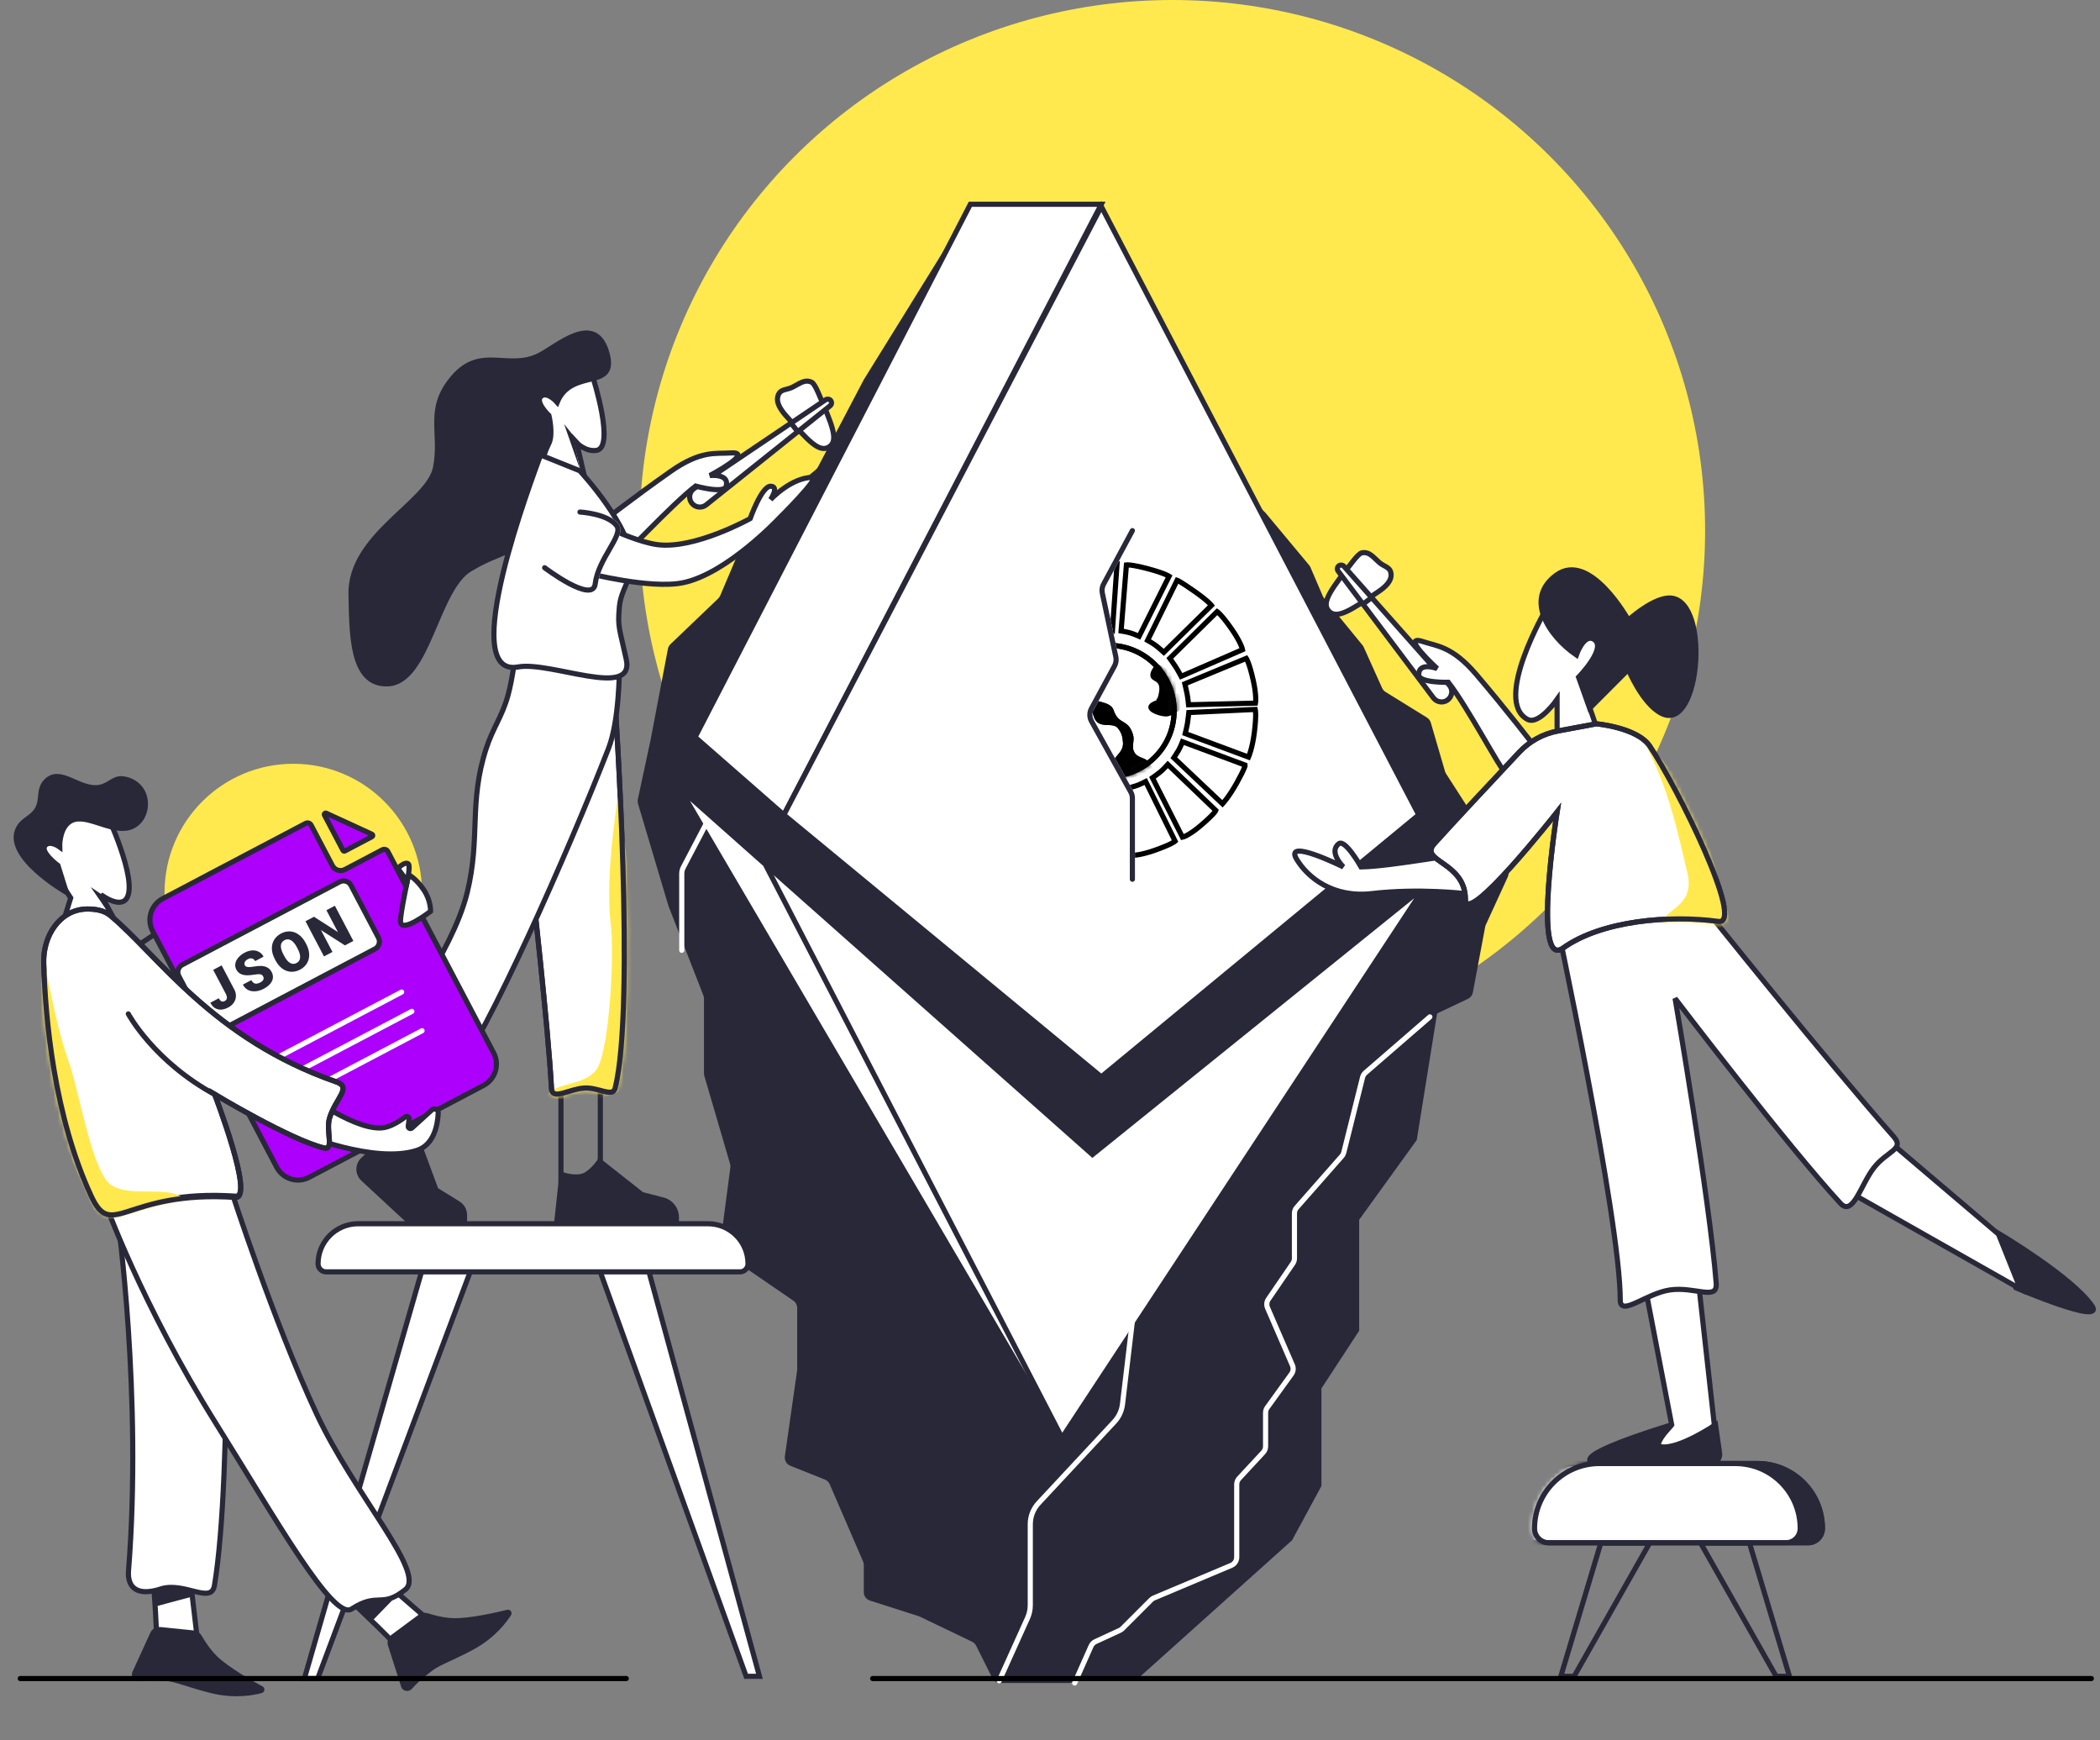 <svg width="490" height="406" viewBox="0 0 490 406" fill="none" xmlns="http://www.w3.org/2000/svg">
<rect x="0" y="0" width="490" height="406" fill="#808080" stroke="none"/>
<ellipse cx="273.548" cy="123.793" rx="124.311" ry="123.793" fill="#FFE94E"/>
<circle cx="68.435" cy="208.22" r="30.042" fill="#FFE94E"/>
<path d="M330.006 265.714L334.667 236.708H320.164L293.748 284.361L238.844 390.543H265.778L301 358.947L307.733 346.516V323.726L316.539 310.259V284.361L330.006 265.714Z" fill="#292839" stroke="#292839" stroke-width="1.2" stroke-linecap="round"/>
<path d="M201.551 88.572L222.995 53.968C223.689 52.849 225.237 52.653 226.188 53.562L295.302 119.649L305.468 131.848C305.596 132.002 305.702 132.174 305.781 132.358L308.654 139.063C308.73 139.241 308.832 139.408 308.955 139.559L317.919 150.515C318.034 150.656 318.13 150.811 318.205 150.977L322.494 160.508C322.664 160.885 322.942 161.202 323.293 161.42L332.956 167.401C333.391 167.671 333.711 168.092 333.854 168.583L337.173 179.962C337.229 180.154 337.312 180.336 337.42 180.504L351.663 202.605C352.046 203.2 352.1 203.948 351.805 204.591L346.686 215.759C346.616 215.913 346.565 216.074 346.534 216.24L343.667 231.527C343.545 232.179 343.118 232.733 342.518 233.017L333.887 237.105C333.717 237.186 333.559 237.289 333.417 237.412L318.587 250.265C318.265 250.544 318.037 250.915 317.934 251.328L313.553 268.852C313.473 269.173 313.317 269.47 313.098 269.718L302.552 281.702C302.219 282.081 302.036 282.567 302.036 283.071V293.561C302.036 293.979 301.91 294.387 301.674 294.731L295.948 303.1C295.546 303.687 295.474 304.44 295.757 305.093L301.567 318.501C301.858 319.172 301.774 319.946 301.346 320.538L295.694 328.363C295.439 328.716 295.302 329.14 295.302 329.576V337.416C295.302 337.939 295.104 338.442 294.749 338.825L289.122 344.884C288.766 345.268 288.569 345.771 288.569 346.294V363.27C288.569 364.103 288.069 364.856 287.301 365.179L269.26 372.775C269.013 372.879 268.789 373.03 268.599 373.22L261.896 379.923C261.723 380.096 261.521 380.237 261.299 380.339L255.609 382.965C255.153 383.176 254.789 383.545 254.584 384.005L251.304 391.385C250.972 392.133 250.23 392.615 249.411 392.615H233.391C232.607 392.615 231.889 392.172 231.538 391.47L227.766 383.926C227.561 383.515 227.224 383.184 226.81 382.985L214.5 377.076L202.992 373.394C202.133 373.119 201.551 372.321 201.551 371.42V365.074C201.551 364.791 201.493 364.511 201.381 364.252L193.603 346.265C193.386 345.763 192.979 345.367 192.471 345.163L184.416 341.942C183.529 341.587 183 340.671 183.135 339.725L185.991 319.728C186.005 319.631 186.012 319.533 186.012 319.435V305.135C186.012 304.452 185.676 303.813 185.112 303.426L168.932 292.331C168.289 291.89 167.948 291.126 168.049 290.352L170.416 272.363C170.454 272.078 170.432 271.787 170.351 271.511L164.341 250.979C164.286 250.79 164.258 250.594 164.258 250.397V232.955C164.258 232.697 164.21 232.442 164.116 232.202L155.971 211.329L148.87 187.492C148.771 187.159 148.757 186.806 148.83 186.466L151.827 172.481L155.846 151.378C155.927 150.955 156.138 150.567 156.45 150.269L167.575 139.627C167.779 139.432 167.94 139.198 168.05 138.939L174.939 122.701C175.068 122.397 175.267 122.129 175.52 121.918L190.357 109.554C190.566 109.38 190.739 109.166 190.865 108.925L201.551 88.572Z" fill="#292839"/>
<path d="M254.901 269.34L332.595 206.667L247.65 335.639L158.56 183.876L254.901 269.34Z" fill="white" stroke="#292839" stroke-width="1.2" stroke-linecap="round"/>
<path d="M226.413 47.652H256.973L182.905 190.092L162.186 171.963L226.413 47.652Z" fill="white" stroke="#292839" stroke-width="1.2" stroke-linecap="round"/>
<path d="M182.905 190.092L256.973 48.17L331.042 190.092L256.973 251.211L182.905 190.092Z" fill="white" stroke="#292839" stroke-width="1.2" stroke-linecap="round"/>
<path d="M250.758 392.615L254.584 384.005C254.789 383.545 255.153 383.176 255.609 382.965L261.299 380.339C261.521 380.236 261.723 380.096 261.896 379.923L268.599 373.22C268.789 373.03 269.013 372.879 269.26 372.775L287.301 365.179C288.069 364.855 288.569 364.103 288.569 363.269V346.294C288.569 345.771 288.766 345.268 289.122 344.884L294.749 338.825C295.104 338.442 295.302 337.938 295.302 337.415V329.576C295.302 329.14 295.439 328.716 295.694 328.363L301.346 320.538C301.774 319.946 301.858 319.172 301.567 318.501L295.757 305.093C295.474 304.44 295.546 303.687 295.948 303.1L301.674 294.731C301.91 294.387 302.036 293.979 302.036 293.561V283.071C302.036 282.567 302.219 282.081 302.552 281.702L313.098 269.718C313.317 269.47 313.473 269.173 313.553 268.852L317.934 251.328C318.037 250.915 318.265 250.544 318.587 250.265L333.631 237.227" stroke="white" stroke-width="1.2" stroke-linecap="round"/>
<circle cx="258.683" cy="165.828" r="15.281" fill="white" stroke="black" stroke-width="1.2" stroke-linecap="round"/>
<mask id="mask0" mask-type="alpha" maskUnits="userSpaceOnUse" x="242" y="149" width="33" height="33">
<circle cx="258.683" cy="165.828" r="15.281" fill="white" stroke="black" stroke-width="1.2" stroke-linecap="round"/>
</mask>
<g mask="url(#mask0)">
<path d="M246.379 154.628C246.151 154.509 245.933 154.404 245.735 154.312C245.995 154.117 246.31 153.886 246.665 153.632C247.719 152.877 249.123 151.926 250.537 151.129C251.971 150.32 253.343 149.71 254.355 149.571C254.859 149.502 255.181 149.563 255.373 149.68C255.535 149.778 255.701 149.976 255.755 150.451C255.779 150.659 255.765 150.822 255.746 151.042L255.745 151.061C255.725 151.292 255.702 151.577 255.759 151.934C255.872 152.644 256.31 153.136 256.78 153.489C257.19 153.797 257.682 154.042 258.099 154.249C258.147 154.273 258.195 154.297 258.242 154.32C258.729 154.564 259.056 154.748 259.235 154.941C259.312 155.024 259.337 155.084 259.345 155.126C259.353 155.168 259.357 155.249 259.295 155.396C259.199 155.625 259.041 155.743 258.715 155.933C258.694 155.946 258.671 155.959 258.648 155.972C258.341 156.15 257.891 156.409 257.585 156.924C257.295 157.408 257.219 157.847 257.168 158.219C257.162 158.262 257.157 158.303 257.151 158.344C257.11 158.657 257.077 158.904 256.961 159.192C256.756 159.701 256.351 160.026 255.837 160.441C255.748 160.512 255.656 160.586 255.561 160.665C255.267 160.907 254.938 161.202 254.711 161.579C254.469 161.981 254.357 162.453 254.448 163.01C254.504 163.352 254.727 163.573 254.923 163.707C255.116 163.838 255.348 163.931 255.565 164.002C255.823 164.087 256.155 164.171 256.486 164.255C256.686 164.306 256.886 164.356 257.068 164.407C257.6 164.554 258.099 164.726 258.498 164.97C258.889 165.209 259.154 165.497 259.279 165.871C259.601 166.836 260 167.482 260.461 167.959C260.89 168.403 261.351 168.676 261.742 168.907C261.764 168.92 261.786 168.933 261.808 168.946C262.221 169.191 262.565 169.406 262.883 169.763C263.199 170.117 263.517 170.645 263.791 171.54C263.967 172.111 263.905 172.607 263.829 173.223C263.823 173.272 263.817 173.323 263.81 173.375C263.729 174.047 263.661 174.846 264.126 175.724C264.65 176.712 265.524 177.064 266.206 177.339C266.923 177.628 267.439 177.838 267.794 178.39C267.949 178.632 268.115 178.991 268.248 179.313C268.249 179.316 268.25 179.319 268.252 179.322L260.232 182.377C260.172 182.169 260.103 181.917 260.035 181.641C259.845 180.862 259.682 179.951 259.719 179.264C259.775 178.22 260.372 177.531 261.117 176.672L261.147 176.637C261.872 175.8 262.736 174.784 262.632 173.218C262.585 172.507 262.502 171.885 262.306 171.287C262.107 170.682 261.802 170.13 261.342 169.538C260.861 168.92 260.199 168.703 259.583 168.614C259.278 168.569 258.964 168.554 258.671 168.542C258.622 168.54 258.574 168.538 258.526 168.536C258.279 168.527 258.048 168.518 257.817 168.497C257.27 168.448 256.835 168.338 256.49 168.074C256.155 167.818 255.825 167.355 255.627 166.43C255.526 165.959 255.345 165.566 255.081 165.253C254.815 164.938 254.49 164.732 254.145 164.598C253.486 164.343 252.702 164.337 252.038 164.333L251.99 164.332C251.294 164.328 250.688 164.324 250.167 164.177C249.675 164.039 249.287 163.78 249.024 163.235C248.876 162.928 248.835 162.521 248.885 161.991C248.93 161.515 249.039 161.007 249.158 160.457C249.172 160.393 249.186 160.329 249.2 160.264C249.329 159.662 249.462 159.007 249.474 158.393C249.486 157.774 249.379 157.122 248.96 156.575C248.323 155.742 247.236 155.072 246.379 154.628Z" stroke="black" stroke-width="1.2" stroke-linecap="round"/>
<path d="M246.379 154.628C246.151 154.509 245.933 154.404 245.735 154.312C245.995 154.117 246.31 153.886 246.665 153.632C247.719 152.877 249.123 151.926 250.537 151.129C251.971 150.32 253.343 149.71 254.355 149.571C254.859 149.502 255.181 149.563 255.373 149.68C255.535 149.778 255.701 149.976 255.755 150.451C255.779 150.659 255.765 150.822 255.746 151.042L255.745 151.061C255.725 151.292 255.702 151.577 255.759 151.934C255.872 152.644 256.31 153.136 256.78 153.489C257.19 153.797 257.682 154.042 258.099 154.249C258.147 154.273 258.195 154.297 258.242 154.32C258.729 154.564 259.056 154.748 259.235 154.941C259.312 155.024 259.337 155.084 259.345 155.126C259.353 155.168 259.357 155.249 259.295 155.396C259.199 155.625 259.041 155.743 258.715 155.933C258.694 155.946 258.671 155.959 258.648 155.972C258.341 156.15 257.891 156.409 257.585 156.924C257.295 157.408 257.219 157.847 257.168 158.219C257.162 158.262 257.157 158.303 257.151 158.344C257.11 158.657 257.077 158.904 256.961 159.192C256.756 159.701 256.351 160.026 255.837 160.441C255.748 160.512 255.656 160.586 255.561 160.665C255.267 160.907 254.938 161.202 254.711 161.579C254.469 161.981 254.357 162.453 254.448 163.01C254.504 163.352 254.727 163.573 254.923 163.707C255.116 163.838 255.348 163.931 255.565 164.002C255.823 164.087 256.155 164.171 256.486 164.255C256.686 164.306 256.886 164.356 257.068 164.407C257.6 164.554 258.099 164.726 258.498 164.97C258.889 165.209 259.154 165.497 259.279 165.871C259.601 166.836 260 167.482 260.461 167.959C260.89 168.403 261.351 168.676 261.742 168.907C261.764 168.92 261.786 168.933 261.808 168.946C262.221 169.191 262.565 169.406 262.883 169.763C263.199 170.117 263.517 170.645 263.791 171.54C263.967 172.111 263.905 172.607 263.829 173.223C263.823 173.272 263.817 173.323 263.81 173.375C263.729 174.047 263.661 174.846 264.126 175.724C264.65 176.712 265.524 177.064 266.206 177.339C266.923 177.628 267.439 177.838 267.794 178.39C267.949 178.632 268.115 178.991 268.248 179.313C268.249 179.316 268.25 179.319 268.252 179.322L260.232 182.377C260.172 182.169 260.103 181.917 260.035 181.641C259.845 180.862 259.682 179.951 259.719 179.264C259.775 178.22 260.372 177.531 261.117 176.672L261.147 176.637C261.872 175.8 262.736 174.784 262.632 173.218C262.585 172.507 262.502 171.885 262.306 171.287C262.107 170.682 261.802 170.13 261.342 169.538C260.861 168.92 260.199 168.703 259.583 168.614C259.278 168.569 258.964 168.554 258.671 168.542C258.622 168.54 258.574 168.538 258.526 168.536C258.279 168.527 258.048 168.518 257.817 168.497C257.27 168.448 256.835 168.338 256.49 168.074C256.155 167.818 255.825 167.355 255.627 166.43C255.526 165.959 255.345 165.566 255.081 165.253C254.815 164.938 254.49 164.732 254.145 164.598C253.486 164.343 252.702 164.337 252.038 164.333L251.99 164.332C251.294 164.328 250.688 164.324 250.167 164.177C249.675 164.039 249.287 163.78 249.024 163.235C248.876 162.928 248.835 162.521 248.885 161.991C248.93 161.515 249.039 161.007 249.158 160.457C249.172 160.393 249.186 160.329 249.2 160.264C249.329 159.662 249.462 159.007 249.474 158.393C249.486 157.774 249.379 157.122 248.96 156.575C248.323 155.742 247.236 155.072 246.379 154.628Z" fill="black" stroke="black" stroke-width="1.2" stroke-linecap="round"/>
<path d="M270.064 163.928L270.064 163.928L270.064 163.928L270.064 163.928L270.339 163.851L270.452 163.589L269.901 163.351C270.452 163.589 270.452 163.589 270.452 163.589L270.452 163.588L270.453 163.588L270.454 163.585L270.457 163.578L270.466 163.555C270.475 163.535 270.486 163.506 270.501 163.47C270.53 163.398 270.569 163.296 270.615 163.169C270.705 162.916 270.82 162.563 270.917 162.164C271.013 161.766 271.094 161.31 271.11 160.853C271.126 160.402 271.08 159.911 270.889 159.47C270.609 158.824 270.066 158.511 269.709 158.305C269.684 158.29 269.659 158.276 269.636 158.263C269.242 158.033 269.088 157.907 269.025 157.664C268.983 157.501 268.999 157.279 269.099 156.993C269.197 156.712 269.36 156.416 269.547 156.138C269.711 155.894 269.883 155.676 270.026 155.509L274.859 158.18L275.259 164.85C275.217 164.887 275.168 164.929 275.114 164.975C274.892 165.165 274.58 165.415 274.218 165.661C273.855 165.908 273.455 166.143 273.055 166.309C272.651 166.476 272.284 166.558 271.976 166.54C271.14 166.491 270.029 166.199 269.275 165.763C268.893 165.542 268.675 165.326 268.588 165.155C268.528 165.038 268.508 164.915 268.649 164.708C268.771 164.529 269.071 164.33 269.442 164.162C269.611 164.085 269.77 164.026 269.886 163.985C269.944 163.965 269.991 163.951 270.022 163.941L270.056 163.931L270.063 163.928L270.064 163.928L270.064 163.928Z" fill="black" stroke="black" stroke-width="1.2" stroke-linecap="round"/>
</g>
<circle cx="258.683" cy="165.828" r="15.281" stroke="black" stroke-width="1.2" stroke-linecap="round"/>
<path d="M261.585 147.194L262.831 131.779C262.831 131.779 263.921 131.631 267.969 132.714C271.706 133.712 272.796 134.426 272.796 134.426L265.789 148.44C265.789 148.44 264.576 147.904 263.765 147.661C262.931 147.412 261.585 147.194 261.585 147.194Z" fill="white" stroke="black" stroke-width="1.2" stroke-linecap="round"/>
<path d="M267.772 149.384L274.664 135.361C274.664 135.361 275.292 135.56 278.726 137.962C281.895 140.179 282.675 141.223 282.675 141.223L271.55 152.177C271.55 152.177 270.34 151.075 269.661 150.569C268.962 150.05 267.772 149.384 267.772 149.384Z" fill="white" stroke="black" stroke-width="1.2" stroke-linecap="round"/>
<path d="M272.952 153.578L284.007 142.679C284.007 142.679 285.003 143.326 287.396 146.765C289.605 149.94 289.924 151.554 289.924 151.554L275.599 157.782C275.599 157.782 274.816 156.311 274.353 155.602C273.877 154.874 272.952 153.578 272.952 153.578Z" fill="white" stroke="black" stroke-width="1.2" stroke-linecap="round"/>
<path d="M276.462 159.522L290.805 153.582C290.805 153.582 291.484 154.556 292.408 158.644C293.261 162.417 292.948 164.031 292.948 164.031L277.333 164.413C277.333 164.413 277.161 162.756 276.999 161.925C276.831 161.07 276.462 159.522 276.462 159.522Z" fill="white" stroke="black" stroke-width="1.2" stroke-linecap="round"/>
<path d="M277.391 166.226L292.899 165.5C292.899 165.5 293.208 166.647 292.691 170.806C292.214 174.644 291.325 176.623 291.325 176.623L276.552 171.123C276.552 171.123 276.953 169.505 277.082 168.668C277.214 167.808 277.391 166.226 277.391 166.226Z" fill="white" stroke="black" stroke-width="1.2" stroke-linecap="round"/>
<path d="M275.91 173.041L290.546 178.491C290.546 178.491 290.642 178.927 288.61 182.592C286.733 185.974 285.253 187.522 285.253 187.522L273.886 176.778C273.886 176.778 274.544 175.794 274.976 175.066C275.42 174.317 275.91 173.041 275.91 173.041Z" fill="white" stroke="black" stroke-width="1.2" stroke-linecap="round"/>
<path d="M272.484 178.336L283.695 189.079C283.695 189.079 283.454 189.781 280.27 192.505C277.331 195.02 275.91 195.308 275.91 195.308L268.903 181.45C268.903 181.45 270.081 180.614 270.74 180.082C271.418 179.535 272.484 178.336 272.484 178.336Z" fill="white" stroke="black" stroke-width="1.2" stroke-linecap="round"/>
<path d="M267.326 182.32L274.197 196.242C274.197 196.242 273.446 196.943 269.496 198.341C265.849 199.63 264.232 199.512 264.232 199.512L262.864 183.938C262.864 183.938 264.264 183.581 265.07 183.322C265.899 183.055 267.326 182.32 267.326 182.32Z" fill="white" stroke="black" stroke-width="1.2" stroke-linecap="round"/>
<path d="M249.208 149.686L239.243 137.431C239.243 137.431 241.499 135.862 243.367 135.049C246.949 133.492 248.506 133.025 248.506 133.025L253.333 147.817C253.333 147.817 251.771 148.407 250.997 148.751C250.192 149.11 249.208 149.686 249.208 149.686Z" fill="white" stroke="black" stroke-width="1.2" stroke-linecap="round"/>
<path d="M255.086 147.428L250.53 132.402C250.53 132.402 253.345 131.861 255.373 131.672C259.249 131.312 260.651 131.468 260.651 131.468L259.561 147.194C259.561 147.194 258.228 147.02 257.381 147.038C256.5 147.057 255.086 147.428 255.086 147.428Z" fill="white" stroke="black" stroke-width="1.2" stroke-linecap="round"/>
<path d="M233.147 392.097L239.756 377.463C240.179 376.525 240.398 375.508 240.398 374.478V355.587C240.398 353.752 241.094 351.985 242.344 350.643L260.019 331.675C261.069 330.549 261.733 329.117 261.915 327.589L264.224 308.187" stroke="white" stroke-width="1.2" stroke-linecap="round"/>
<path d="M178.761 202.005L247.65 335.121" stroke="#292839" stroke-width="1.2" stroke-linecap="round"/>
<path d="M317.575 202.24C324.822 202.117 341.123 198.864 342.515 199.262L341.768 208.455C341.768 208.455 331.042 207.185 320.164 208.455C311.059 209.519 305.143 204.75 302.554 200.451C299.45 195.299 313.442 202.24 313.442 202.24C313.442 202.24 309.878 198.735 312.395 196.825C313.885 195.695 317.575 202.24 317.575 202.24Z" fill="white" stroke="#292839" stroke-width="1.2" stroke-linecap="round"/>
<path d="M368.853 159.014L372.276 168.963L363.323 171.521V163.158C363.323 163.158 359.105 169.246 356.422 167.82C348.289 163.495 360.764 142.102 360.764 142.102L376.104 149.691L368.853 159.014Z" fill="white" stroke="#292839" stroke-width="1.2" stroke-linecap="round"/>
<path d="M317.762 128.971C317.298 129.064 316.562 129.812 315.694 130.926C310.692 137.346 308.192 140.557 310.062 142.56C311.932 144.563 315.164 142.384 321.628 138.025C323.389 136.838 324.59 135.537 324.59 134.199C324.59 132.24 323.103 132.323 321.816 131.211C320.457 130.036 319.525 128.618 317.762 128.971Z" fill="white" stroke="#292839" stroke-width="1.2" stroke-linecap="round"/>
<path d="M338.143 159.804L313.583 132.112C313.289 131.781 312.794 131.721 312.429 131.973C312.021 132.256 311.929 132.822 312.228 133.219L334.468 162.807C335.258 163.858 336.751 164.067 337.8 163.274C338.904 162.438 339.062 160.839 338.143 159.804Z" fill="white" stroke="#292839" stroke-width="1.2" stroke-linecap="round"/>
<path d="M320.164 139.332L318.093 140.886" stroke="#292839" stroke-width="1.2" stroke-linecap="round"/>
<path d="M337.949 159.175C342.416 164.883 350.151 179.596 351.336 180.427L358.009 174.059C358.009 174.059 351.523 165.599 344.408 157.274C338.811 150.727 335.185 150.727 332.078 149.691C326.371 147.789 335.347 155.965 335.347 155.965C335.347 155.965 330.94 154.303 331.042 157.46C331.102 159.33 337.949 159.175 337.949 159.175Z" fill="white" stroke="#292839" stroke-width="1.2" stroke-linecap="round"/>
<path d="M488.063 304.549C483.322 297.828 466.747 287.987 466.747 287.987L470.373 300.418C470.373 300.418 491.53 309.464 488.063 304.549Z" fill="#292839" stroke="#292839" stroke-width="1.2" stroke-linecap="round"/>
<path d="M400.291 334.941L396.453 300.405L383.662 299.126L390.058 332.383L383.356 339.783L400.291 334.941Z" fill="white" stroke="#292839" stroke-width="1.2" stroke-linecap="round"/>
<path d="M466.318 287.92L440.736 266.175L433.061 278.966L471.435 300.711L466.318 287.92Z" fill="white" stroke="#292839" stroke-width="1.2" stroke-linecap="round"/>
<path d="M401.238 339.016L400.29 332.383C400.29 332.383 391.643 338.229 387.499 337.5C385.773 337.196 388.861 333.703 389.819 332.67C389.892 332.591 389.825 332.463 389.723 332.493C386.701 333.409 366.131 339.76 371.961 341.337C373.534 341.763 392.524 341.489 399.237 341.378C400.482 341.357 401.414 340.249 401.238 339.016Z" fill="#292839" stroke="#292839" stroke-width="1.2" stroke-linecap="round"/>
<path d="M378.059 303.27C378.059 284.361 362.637 212.365 362.637 212.365L397.341 211.329C397.341 211.329 426.347 247.586 441.885 265.197C444.479 268.136 440.296 268.494 437.224 272.448C434.206 276.333 432.347 283.869 429.454 280.735C417.023 267.268 390.85 232.919 390.85 232.919C390.85 232.919 398.895 279.7 400.449 299.382C400.778 303.559 395.396 300.045 389.571 300.936C384.041 301.782 378.059 307.248 378.059 303.27Z" fill="white" stroke="#292839" stroke-width="1.2" stroke-linecap="round"/>
<path d="M379.951 144.661C379.951 144.661 370.997 128.455 363.156 134.153C355.668 139.593 361.311 148.319 367.817 152.799C367.817 152.799 369.577 147.655 371.961 149.173C375.027 151.127 368.335 157.979 368.335 157.979L370.925 165.23L379.951 156.173C379.951 156.173 383.197 164.096 387.626 166.406C396.937 171.265 399.315 138.16 388.905 139.545C384.913 140.076 379.951 144.661 379.951 144.661Z" fill="#292839" stroke="#292839" stroke-width="1.2" stroke-linecap="round"/>
<path d="M364.71 221.169C373.691 214.754 389.571 213.4 400.967 214.954C407.231 215.808 391.486 183.799 384.911 174.034C381.998 169.708 372.48 168.854 372.48 168.854L363.525 170.527C360.069 171.172 356.909 172.899 354.503 175.461C348.822 181.514 338.237 192.817 334.667 196.825C330.943 201.007 341.919 200.969 341.919 209.774C341.919 216.646 363.324 189.428 363.324 189.428C363.324 189.428 357.459 226.348 364.71 221.169Z" fill="white" stroke="#292839" stroke-width="1.2" stroke-linecap="round"/>
<mask id="mask1" mask-type="alpha" maskUnits="userSpaceOnUse" x="333" y="168" width="71" height="55">
<path d="M364.71 221.169C373.691 214.754 389.571 213.4 400.967 214.954C407.231 215.808 391.486 183.799 384.911 174.034C381.998 169.708 372.48 168.854 372.48 168.854L363.525 170.527C360.069 171.172 356.909 172.899 354.503 175.461C348.822 181.514 338.237 192.817 334.667 196.825C330.943 201.007 341.919 200.969 341.919 209.774C341.919 216.646 363.324 189.428 363.324 189.428C363.324 189.428 357.459 226.348 364.71 221.169Z" fill="white" stroke="#292839" stroke-width="1.2" stroke-linecap="round"/>
</mask>
<g mask="url(#mask1)">
<path d="M388.017 214.954C388.783 211.935 395.558 211.328 393.715 203.559C390.94 191.865 388.843 182.01 382.637 171.416L395.558 185.936L404.074 215.99C404.074 215.99 386.763 219.901 388.017 214.954Z" fill="#FFE94E"/>
</g>
<path d="M364.71 221.169C373.691 214.754 389.571 213.4 400.967 214.954C407.231 215.808 391.486 183.799 384.911 174.034C381.998 169.708 372.48 168.854 372.48 168.854L363.525 170.527C360.069 171.172 356.909 172.899 354.503 175.461C348.822 181.514 338.237 192.817 334.667 196.825C330.943 201.007 341.919 200.969 341.919 209.774C341.919 216.646 363.324 189.428 363.324 189.428C363.324 189.428 357.459 226.348 364.71 221.169Z" stroke="#292839" stroke-width="1.2" stroke-linecap="round"/>
<path d="M358.058 356.565C358.058 348.2 364.839 341.419 373.204 341.419H410.083C418.447 341.419 425.229 348.2 425.229 356.565C425.229 358.408 423.735 359.901 421.892 359.901H361.394C359.551 359.901 358.058 358.408 358.058 356.565Z" fill="#292839" stroke="#292839" stroke-width="1.2" stroke-linecap="round"/>
<mask id="mask2" mask-type="alpha" maskUnits="userSpaceOnUse" x="357" y="340" width="69" height="21">
<path d="M358.058 356.565C358.058 348.2 364.839 341.419 373.204 341.419H410.083C418.447 341.419 425.229 348.2 425.229 356.565C425.229 358.408 423.735 359.901 421.892 359.901H361.394C359.551 359.901 358.058 358.408 358.058 356.565Z" fill="white" stroke="#292839" stroke-width="1.2" stroke-linecap="round"/>
</mask>
<g mask="url(#mask2)">
<path d="M352.878 356.565C352.878 348.2 359.659 341.419 368.024 341.419H404.903C413.268 341.419 420.049 348.2 420.049 356.565C420.049 358.408 418.555 359.901 416.712 359.901H356.214C354.372 359.901 352.878 358.408 352.878 356.565Z" fill="white" stroke="#292839" stroke-width="1.2" stroke-linecap="round"/>
</g>
<path d="M358.058 356.565C358.058 348.2 364.839 341.419 373.204 341.419H410.083C418.447 341.419 425.229 348.2 425.229 356.565C425.229 358.408 423.735 359.901 421.892 359.901H361.394C359.551 359.901 358.058 358.408 358.058 356.565Z" stroke="#292839" stroke-width="1.2" stroke-linecap="round"/>
<path d="M364.191 391.061L373.514 359.983H384.91L367.299 391.061H364.191Z" stroke="#292839" stroke-width="1.2" stroke-linecap="round"/>
<path d="M417.541 391.061L408.218 359.983H396.823L414.433 391.061H417.541Z" stroke="#292839" stroke-width="1.2" stroke-linecap="round"/>
<path d="M177.207 391.061L151.309 296.274H139.914L174.099 391.061H177.207Z" fill="white" stroke="#292839" stroke-width="1.2" stroke-linecap="round"/>
<path d="M71.025 391.579L98.477 296.274H109.872L74.133 391.579H71.025Z" fill="white" stroke="#292839" stroke-width="1.2" stroke-linecap="round"/>
<path d="M74.215 294.824C74.215 289.663 78.398 285.479 83.559 285.479H165.19C170.351 285.479 174.535 289.663 174.535 294.824C174.535 295.865 173.691 296.71 172.649 296.71H76.101C75.059 296.71 74.215 295.866 74.215 294.824Z" fill="white" stroke="#292839" stroke-width="1.2" stroke-linecap="round"/>
<path d="M164.776 192.164L159.433 202.363C159.2 202.808 159.078 203.303 159.078 203.805V221.687" stroke="white" stroke-width="1.2" stroke-linecap="round"/>
<path d="M140.078 274.104V252.247L130.888 251.286V275.371L140.078 274.104Z" stroke="#292839" stroke-width="1.2" stroke-linecap="round"/>
<path d="M129.937 284.879L131.108 274.002C131.108 274.002 134.7 275.302 136.806 274.002C138.648 272.865 139.914 270.894 139.914 270.894L149.755 278.663L154.723 279.954C156.55 280.428 157.825 282.077 157.825 283.964V284.879H129.937Z" fill="#292839" stroke="#292839" stroke-width="1.2" stroke-linecap="round"/>
<path d="M97.295 270.935L104.584 250.653L97.295 245.265L90.006 266.181L97.295 270.935Z" fill="white" stroke="#292839" stroke-width="1.2" stroke-linecap="round"/>
<path d="M143.539 253.822C148.323 234.49 143.539 164.194 143.539 164.194L123.915 204.067C123.915 204.067 128.001 240.334 128.669 253.822C128.82 256.866 132.577 254.081 136.288 253.822C139.646 253.587 142.966 256.139 143.539 253.822Z" fill="white" stroke="#292839" stroke-width="1.2" stroke-linecap="round"/>
<mask id="mask3" mask-type="alpha" maskUnits="userSpaceOnUse" x="123" y="161" width="24" height="95">
<path d="M143.539 253.822C148.323 234.49 143.539 164.194 143.539 164.194L123.915 204.067C123.915 204.067 128.001 240.334 128.669 253.822C128.82 256.866 132.577 254.081 136.288 253.822C139.646 253.587 142.966 256.139 143.539 253.822Z" fill="white" stroke="#292839" stroke-width="1.2" stroke-linecap="round"/>
</mask>
<g mask="url(#mask3)">
<path d="M142.504 215.472C141.111 204.639 144.18 185.948 144.18 185.948L148.694 217.097L150.661 252.247C150.661 252.247 123.412 263.594 126.965 256.391C129.133 251.994 136.606 253.747 139.396 249.139C142.186 244.531 143.418 222.585 142.504 215.472Z" fill="#FFE94E"/>
</g>
<path d="M143.539 253.822C148.323 234.49 143.539 164.194 143.539 164.194L123.915 204.067C123.915 204.067 128.001 240.334 128.669 253.822C128.82 256.866 132.577 254.081 136.288 253.822C139.646 253.587 142.966 256.139 143.539 253.822Z" stroke="#292839" stroke-width="1.2" stroke-linecap="round"/>
<path d="M141.986 174.594C144.515 168.1 144.515 156.213 144.515 156.213L120.429 151.459C120.429 151.459 119.673 158.118 118.528 162.234C117.13 167.261 115.082 169.636 113.457 174.594C109.337 187.169 112.164 195.333 109.021 208.187C105.335 223.257 91.225 238.262 94.76 245.265C95.595 246.92 98.502 246.243 100.031 247.586C102.518 249.77 103.914 253.282 105.852 250.969C113.457 241.888 132.723 198.379 141.986 174.594Z" fill="white" stroke="#292839" stroke-width="1.2" stroke-linecap="round"/>
<path d="M84.68 270.591C86.33 269.003 88.548 266.945 90.189 265.714C90.189 265.714 92.345 267.736 94.333 268.304C95.901 268.753 98.477 268.822 98.477 268.822L101.732 277.59L106.915 280.799C107.83 281.365 108.387 282.365 108.387 283.441V284.879H95.394C92.612 282.312 87.665 277.723 84.743 275.011C83.459 273.819 83.418 271.807 84.68 270.591Z" fill="#292839" stroke="#292839" stroke-width="1.2" stroke-linecap="round"/>
<path d="M134.542 103.247L136.296 110.844H125.324L127.709 102.336L122.303 97.93L126.119 89.421L138.363 88.054C138.363 88.054 143.61 104.463 139.158 105.07C136.517 105.431 134.542 103.247 134.542 103.247Z" fill="white" stroke="#292839" stroke-width="1.2" stroke-linecap="round"/>
<path d="M105.797 88.018C112.211 80.56 118.459 86.483 125.679 82.992C129.849 80.976 138.738 72.638 141.553 82.181C144.278 91.423 133.375 85.586 130.008 93.855C130.008 93.855 127.785 91.293 126.321 92.396C124.636 93.664 128.084 96.936 128.084 96.936C128.084 96.936 129.135 101.257 128.084 103.421C123.755 112.339 127.443 116.23 123.114 123.85C119.736 129.797 117.502 128.066 109.645 132.768C101.789 137.47 99.892 159.044 90.565 159.521C81.877 159.964 82.131 147.561 81.907 138.767C81.551 124.81 100.001 117.328 101.629 109.096C103.257 100.865 99.384 95.477 105.797 88.018Z" fill="#292839" stroke="#292839" stroke-width="1.2" stroke-linecap="round"/>
<path d="M131.626 98.931L133.698 101.52L135.252 109.29L131.626 98.931Z" fill="#292839"/>
<path d="M189.39 89.173C189.816 89.379 190.343 90.287 190.906 91.582C194.149 99.047 195.77 102.779 193.46 104.253C191.149 105.726 188.562 102.81 183.389 96.978C181.98 95.389 181.141 93.83 181.474 92.534C181.963 90.637 183.383 91.088 184.905 90.332C186.515 89.533 187.771 88.392 189.39 89.173Z" fill="white" stroke="#292839" stroke-width="1.2" stroke-linecap="round"/>
<path d="M161.966 113.953L192.654 93.257C193.022 93.01 193.516 93.076 193.806 93.41C194.131 93.786 194.079 94.357 193.691 94.668L164.777 117.777C163.75 118.598 162.252 118.429 161.434 117.399C160.573 116.314 160.819 114.727 161.966 113.953Z" fill="white" stroke="#292839" stroke-width="1.2" stroke-linecap="round"/>
<path d="M184.481 98.609L186.1 100.63" stroke="#292839" stroke-width="1.2" stroke-linecap="round"/>
<path d="M162.312 113.392C156.563 117.807 145.404 130.127 144.049 130.636L139.174 122.805C139.174 122.805 147.564 116.229 156.53 109.941C163.582 104.996 167.094 105.9 170.362 105.671C176.362 105.252 165.631 110.932 165.631 110.932C165.631 110.932 170.314 110.421 169.428 113.454C168.904 115.249 162.312 113.392 162.312 113.392Z" fill="white" stroke="#292839" stroke-width="1.2" stroke-linecap="round"/>
<path d="M144.515 141.636C144.096 146.423 144.515 146.382 146.129 153.835C148.158 163.202 128.485 154.193 120.88 155.59C106.358 158.257 124.268 111.391 126.134 106.142L135.252 109.808C135.252 109.808 147.72 123.143 147.367 131.494C147.193 135.605 144.873 137.537 144.515 141.636Z" fill="white" stroke="#292839" stroke-width="1.2" stroke-linecap="round"/>
<path d="M159.409 135.931C151.752 137.525 136.806 133.634 136.806 133.634L143.564 123.888C143.564 123.888 149.391 126.533 153.388 127.057C162.097 128.201 175.043 120.978 175.043 120.978C175.043 120.978 177.693 113.434 179.797 113.434C181.901 113.434 179.797 116.541 179.797 116.541C179.797 116.541 184.612 111.362 189.638 111.362C191.41 111.362 181.698 120.978 181.698 120.978C181.698 120.978 169.671 133.794 159.409 135.931Z" fill="white" stroke="#292839" stroke-width="1.2" stroke-linecap="round"/>
<path d="M143.881 122.621C141.71 119.795 135.324 119.452 135.324 119.452L127.085 132.445C127.085 132.445 138.321 140.954 138.878 136.224C139.579 130.271 145.577 124.829 143.881 122.621Z" fill="white" stroke="white" stroke-width="1.2" stroke-linecap="round"/>
<path d="M135.324 119.452C135.324 119.452 141.71 119.795 143.881 122.621C145.577 124.829 139.579 130.271 138.878 136.224C138.321 140.954 127.085 132.445 127.085 132.445" stroke="#292839" stroke-width="1.2" stroke-linecap="round"/>
<path d="M45.952 381.609L44.662 370.628L35.87 369.819C36.034 372.244 36.625 380.463 36.431 381.047C36.237 381.63 43.119 381.707 45.952 381.609Z" fill="white" stroke="#292839" stroke-width="1.2" stroke-linecap="round"/>
<path d="M37.114 369.347L36.903 370.994L36.821 373.996L44.151 372.036L43.369 370.146L37.114 369.347Z" fill="#292839" stroke="#292839" stroke-width="1.2" stroke-linecap="round"/>
<path d="M50.206 386.794C48.488 385.107 47.166 382.996 46.517 381.86C46.231 381.359 45.727 381.012 45.153 380.953L37.335 380.156C36.619 380.083 35.935 380.474 35.635 381.129L31.426 390.321C31.172 390.873 31.732 391.559 32.336 391.485C33.629 391.328 35.757 391.228 38.87 391.545C41.399 391.803 44.049 393.083 49.428 394.411C54.955 395.775 59.452 394.788 60.942 394.371C61.145 394.314 61.171 394.051 60.986 393.951C59.215 392.996 53.031 389.568 50.206 386.794Z" fill="#292839" stroke="#292839" stroke-width="1.2" stroke-linecap="round"/>
<path d="M99.058 377.123L90.71 369.875L83.665 375.198C85.42 376.88 91.392 382.558 91.642 383.12C91.892 383.682 97.031 379.104 99.058 377.123Z" fill="white" stroke="#292839" stroke-width="1.2" stroke-linecap="round"/>
<path d="M85.048 375.429L85.064 375.447L85.079 375.466L86.647 377.479L91.324 372.671L84.166 374.467L85.048 375.429Z" fill="#292839" stroke="#292839" stroke-width="1.2" stroke-linecap="round"/>
<path d="M105.695 378.091C103.289 378.001 100.89 377.331 99.645 376.928C99.097 376.751 98.49 376.833 98.027 377.176L91.711 381.852C91.132 382.28 90.89 383.03 91.109 383.717L94.188 393.346C94.373 393.925 95.249 394.055 95.645 393.594C96.495 392.606 98.001 391.1 100.516 389.237C102.559 387.725 105.38 386.886 110.25 384.245C115.255 381.531 117.914 377.773 118.734 376.461C118.846 376.282 118.688 376.07 118.484 376.121C116.532 376.608 109.652 378.239 105.695 378.091Z" fill="#292839" stroke="#292839" stroke-width="1.2" stroke-linecap="round"/>
<path d="M83.085 204.862L78.093 211.778L83.814 215.946L88.554 209.076L83.085 204.862Z" fill="white" stroke="#292839" stroke-width="1.2" stroke-linecap="round"/>
<path d="M61.682 224.703C50.967 232.025 34.489 225.78 34.489 225.78L40.363 239.311C40.363 239.311 57.357 243.941 68.314 238.095C80.248 231.727 89.779 214.33 86.246 214.978C82.201 215.72 80.131 206.247 77.378 209.301C74.56 212.427 70.636 218.584 61.682 224.703Z" fill="white" stroke="#292839" stroke-width="1.2" stroke-linecap="round"/>
<path d="M35.623 217.222C34.182 214.48 35.235 211.088 37.975 209.645L71.308 192.089C71.773 191.844 72.349 192.023 72.593 192.488L77.565 201.947C78.118 202.999 79.418 203.403 80.47 202.85L89.209 198.247C89.674 198.002 90.25 198.181 90.494 198.646L115.188 245.63C116.629 248.372 115.576 251.764 112.836 253.207L72.137 274.642C69.397 276.085 66.007 275.033 64.566 272.291L35.623 217.222Z" fill="#AC00FC" stroke="#292839" stroke-width="1.2"/>
<path d="M59.87 249.25L93.726 231.426" stroke="white" stroke-width="1.2" stroke-linecap="round"/>
<path d="M62.246 253.765L96.103 235.941" stroke="white" stroke-width="1.2" stroke-linecap="round"/>
<path d="M64.623 258.279L98.479 240.455" stroke="white" stroke-width="1.2" stroke-linecap="round"/>
<path d="M80.043 198.391L75.706 190.139C75.568 189.876 75.841 189.588 76.11 189.712L86.793 194.622C87.027 194.729 87.036 195.059 86.808 195.179L80.462 198.521C80.31 198.601 80.123 198.543 80.043 198.391Z" fill="#AC00FC" stroke="#292839" stroke-width="1.2"/>
<path d="M41.718 227.695C41.217 226.741 41.583 225.561 42.536 225.059L79.257 205.721C80.21 205.219 81.389 205.585 81.891 206.539L88.306 218.74C88.807 219.694 88.441 220.874 87.487 221.376L50.766 240.714C49.813 241.215 48.634 240.849 48.133 239.896L41.718 227.695Z" fill="white" stroke="#292839" stroke-width="1.2"/>
<path d="M49.746 226.252L51.718 225.213L54.679 230.847C54.954 231.369 55.077 231.9 55.048 232.438C55.023 232.975 54.852 233.471 54.534 233.926C54.221 234.379 53.797 234.746 53.264 235.027C52.369 235.498 51.555 235.639 50.822 235.449C50.089 235.259 49.505 234.75 49.071 233.923L51.055 232.878C51.252 233.254 51.459 233.493 51.676 233.595C51.897 233.695 52.159 233.665 52.463 233.504C52.738 233.36 52.895 233.148 52.934 232.867C52.976 232.581 52.9 232.254 52.706 231.886L49.746 226.252ZM61.41 227.806C61.258 227.516 61.036 227.345 60.745 227.292C60.457 227.238 60.01 227.259 59.404 227.358C58.798 227.456 58.29 227.51 57.878 227.521C56.54 227.558 55.63 227.12 55.15 226.207C54.911 225.752 54.832 225.282 54.914 224.798C54.997 224.308 55.23 223.839 55.614 223.392C55.996 222.941 56.49 222.556 57.095 222.238C57.685 221.927 58.268 221.754 58.845 221.719C59.425 221.683 59.947 221.791 60.412 222.046C60.875 222.296 61.238 222.672 61.501 223.172L59.528 224.211C59.352 223.876 59.112 223.671 58.809 223.596C58.509 223.518 58.184 223.572 57.835 223.756C57.482 223.942 57.243 224.168 57.12 224.435C56.998 224.696 57 224.947 57.127 225.188C57.237 225.398 57.451 225.53 57.767 225.585C58.081 225.635 58.571 225.603 59.235 225.488C59.897 225.37 60.466 225.32 60.941 225.339C62.097 225.383 62.911 225.854 63.383 226.753C63.76 227.471 63.786 228.177 63.46 228.872C63.135 229.567 62.5 230.162 61.557 230.659C60.892 231.009 60.226 231.209 59.561 231.257C58.897 231.299 58.319 231.186 57.828 230.917C57.338 230.642 56.95 230.234 56.666 229.693L58.65 228.648C58.881 229.087 59.165 229.353 59.501 229.445C59.839 229.531 60.263 229.44 60.774 229.17C61.101 228.998 61.322 228.793 61.437 228.555C61.553 228.311 61.545 228.062 61.41 227.806ZM71.471 220.268C71.891 221.069 72.115 221.856 72.143 222.629C72.17 223.402 71.997 224.1 71.624 224.723C71.253 225.341 70.718 225.834 70.019 226.202C69.32 226.57 68.616 226.737 67.907 226.703C67.196 226.664 66.531 226.426 65.913 225.989C65.298 225.55 64.78 224.947 64.358 224.18L64.115 223.718C63.692 222.913 63.466 222.127 63.437 221.36C63.41 220.587 63.582 219.889 63.955 219.265C64.332 218.64 64.871 218.142 65.574 217.772C66.269 217.406 66.976 217.245 67.695 217.289C68.414 217.332 69.085 217.582 69.707 218.036C70.332 218.485 70.853 219.103 71.272 219.89L71.471 220.268ZM69.277 220.984C68.849 220.168 68.386 219.622 67.891 219.345C67.397 219.063 66.896 219.056 66.389 219.323C65.397 219.845 65.264 220.866 65.99 222.384L66.302 222.99C66.725 223.795 67.183 224.343 67.677 224.635C68.171 224.927 68.681 224.934 69.207 224.657C69.707 224.394 69.981 223.979 70.028 223.411C70.075 222.844 69.891 222.161 69.476 221.362L69.277 220.984ZM82.453 219.51L80.486 220.546L74.892 216.969L77.577 222.078L75.599 223.12L71.283 214.909L73.262 213.867L78.85 217.447L76.165 212.338L78.137 211.299L82.453 219.51Z" fill="#292839"/>
<path d="M89.634 263.047C83.352 264.14 71.296 255.146 71.296 255.146L70.177 264.443C70.177 264.443 87.454 271.622 97.323 268.349C101.306 267.027 102.125 262.373 102.252 259.64C102.291 258.796 101.338 258.404 100.712 258.971L96.108 263.147C95.755 263.467 95.193 263.174 95.255 262.7L95.469 261.056C95.53 260.585 94.956 260.268 94.576 260.553C93.395 261.44 91.424 262.735 89.634 263.047Z" fill="white" stroke="#292839" stroke-width="1.2" stroke-linecap="round"/>
<path d="M27.111 215.286L24.864 219.754L15.332 213.219L16.496 209.467L11.02 201.133L8.574 195.054L13.298 187.252L24.655 189.317C24.655 189.317 32.229 205.245 29.585 209.525C27.997 212.096 23.541 208.704 23.541 208.704L27.111 215.286Z" fill="white" stroke="#292839" stroke-width="1.2" stroke-linecap="round"/>
<path d="M29.326 193.212C24.78 193.722 19.304 189.28 16.044 191.833C13.775 193.61 13.927 197.593 13.927 197.593C13.927 197.593 11.882 196.082 10.686 197.081C8.949 198.533 13.521 201.909 13.521 201.909L15.474 208.164C15.474 208.164 0.85 199.753 4.31 193.238C5.426 191.138 7.344 190.938 8.61 188.924C10.048 186.638 8.861 184.305 10.709 182.336C14.121 178.7 18.529 184.661 23.41 183.644C25.613 183.185 26.614 181.36 28.837 181.709C31.782 182.17 33.873 184.419 33.926 187.401C33.976 190.295 32.202 192.89 29.326 193.212Z" fill="#292839" stroke="#292839" stroke-width="1.2" stroke-linecap="round"/>
<path d="M21.163 206.933L23.695 208.648L26.956 215.341L21.163 206.933Z" fill="#292839"/>
<path d="M50.036 369.879C54.45 343.409 52.378 275.556 52.378 275.556L27.428 284C27.428 284 33.245 325.628 29.99 366.385C29.649 370.656 32.356 372.361 37.502 370.681C42.923 368.911 49.294 374.331 50.036 369.879Z" fill="white" stroke="#292839" stroke-width="1.2" stroke-linecap="round"/>
<path d="M82.04 375.353C88.286 371.296 89.007 375.332 94.605 370.801C99.458 366.872 82.717 348.787 73.846 329.775C63.773 308.187 53.932 277.627 53.932 277.627L24.408 280.217C24.408 280.217 32.896 304.115 50.396 332.079C64.291 354.284 77.714 378.163 82.04 375.353Z" fill="white" stroke="#292839" stroke-width="1.2" stroke-linecap="round"/>
<path d="M10.193 224.674C10.577 237.532 12.59 260.052 21.251 278.712C26.171 289.311 29.075 277.276 54.965 279.047C59.392 279.35 50.073 255.268 50.073 255.268C50.073 255.268 67.67 265.865 75.591 267.802C78.068 268.409 75.971 263.792 76.91 260.778C78.334 256.21 82.154 253.668 78.503 252.398C49.525 242.325 36.801 222.746 25.725 213.561C24.341 212.414 22.364 212.035 20.282 212.062C13.948 212.147 10.004 218.342 10.193 224.674Z" fill="white" stroke="#292839" stroke-width="1.2" stroke-linecap="round"/>
<mask id="mask4" mask-type="alpha" maskUnits="userSpaceOnUse" x="9" y="211" width="72" height="73">
<path d="M10.193 224.674C10.577 237.532 12.59 260.052 21.251 278.712C26.171 289.311 29.075 277.276 54.965 279.047C59.392 279.35 50.073 255.268 50.073 255.268C50.073 255.268 67.67 265.865 75.591 267.802C78.068 268.409 75.971 263.792 76.91 260.778C78.334 256.21 82.154 253.668 78.503 252.398C49.525 242.325 36.801 222.746 25.725 213.561C24.341 212.414 22.364 212.035 20.282 212.062C13.948 212.147 10.004 218.342 10.193 224.674Z" fill="white" stroke="#292839" stroke-width="1.2" stroke-linecap="round"/>
</mask>
<g mask="url(#mask4)">
<path d="M16.119 247.933C12.437 237.65 9.995 221.665 9.995 221.665L8.599 252.225L22.816 284.431C22.816 284.431 49.212 284.267 42.774 279.464C38.845 276.533 30.641 279.368 26.062 276.531C21.483 273.693 18.537 254.684 16.119 247.933Z" fill="#FFE94E"/>
</g>
<path d="M10.198 224.687C10.586 237.624 12.603 260.323 21.279 279.014C26.198 289.613 29.102 277.578 54.992 279.349C59.419 279.652 50.073 255.268 50.073 255.268C50.073 255.268 67.67 265.865 75.591 267.802C78.068 268.409 75.971 263.792 76.91 260.778C78.334 256.21 82.154 253.668 78.503 252.398C49.525 242.325 36.801 222.746 25.725 213.561C24.344 212.416 22.372 212.036 20.296 212.062C13.954 212.142 10.009 218.348 10.198 224.687Z" stroke="#292839" stroke-width="1.2" stroke-linecap="round"/>
<path d="M33 220L36 218" stroke="#292839" stroke-width="1.2"/>
<path d="M50.372 255.473C35.901 247.694 29.939 236.527 29.939 236.527" stroke="#292839" stroke-width="1.2" stroke-linecap="round"/>
<path d="M93.453 214.999C93.331 213.353 95.351 204.078 95.351 204.078C95.351 204.078 97.089 204.919 98.901 207.627C100.584 210.142 100.461 212.593 100.461 212.593C100.461 212.593 93.666 217.885 93.453 214.999Z" fill="white" stroke="#292839" stroke-width="1.2" stroke-linecap="round"/>
<path d="M95.273 201.529C95.812 201.963 95.022 205.59 95.022 205.59L92.828 202.579C92.828 202.579 94.464 200.877 95.273 201.529Z" fill="white" stroke="#292839" stroke-width="1.2" stroke-linecap="round"/>
<path d="M487.984 391.579H203.623" stroke="black" stroke-width="1.2" stroke-linecap="round"/>
<path d="M146.129 391.579H4.726" stroke="black" stroke-width="1.2" stroke-linecap="round"/>
<path d="M257.153 136.926L264.225 123.793L249.722 121.721L232.111 132.08L222.788 166.784L242.47 205.113H264.225V185.699C264.225 185.523 264.18 185.35 264.094 185.196L254.141 167.281C253.969 166.971 253.967 166.595 254.136 166.284L260.417 154.688C260.534 154.472 260.571 154.221 260.52 153.98L257.052 137.632C257.001 137.392 257.037 137.142 257.153 136.926Z" fill="white" stroke="white" stroke-width="1.2" stroke-linecap="round"/>
<path d="M264.224 123.793L257.513 136.257C257.164 136.904 257.057 137.655 257.209 138.375L260.361 153.234C260.515 153.956 260.406 154.709 260.054 155.359L254.677 165.285C254.171 166.218 254.177 167.346 254.693 168.274L263.833 184.726C264.09 185.188 264.224 185.708 264.224 186.236V205.113" stroke="#292839" stroke-width="1.2" stroke-linecap="round"/>
</svg>
